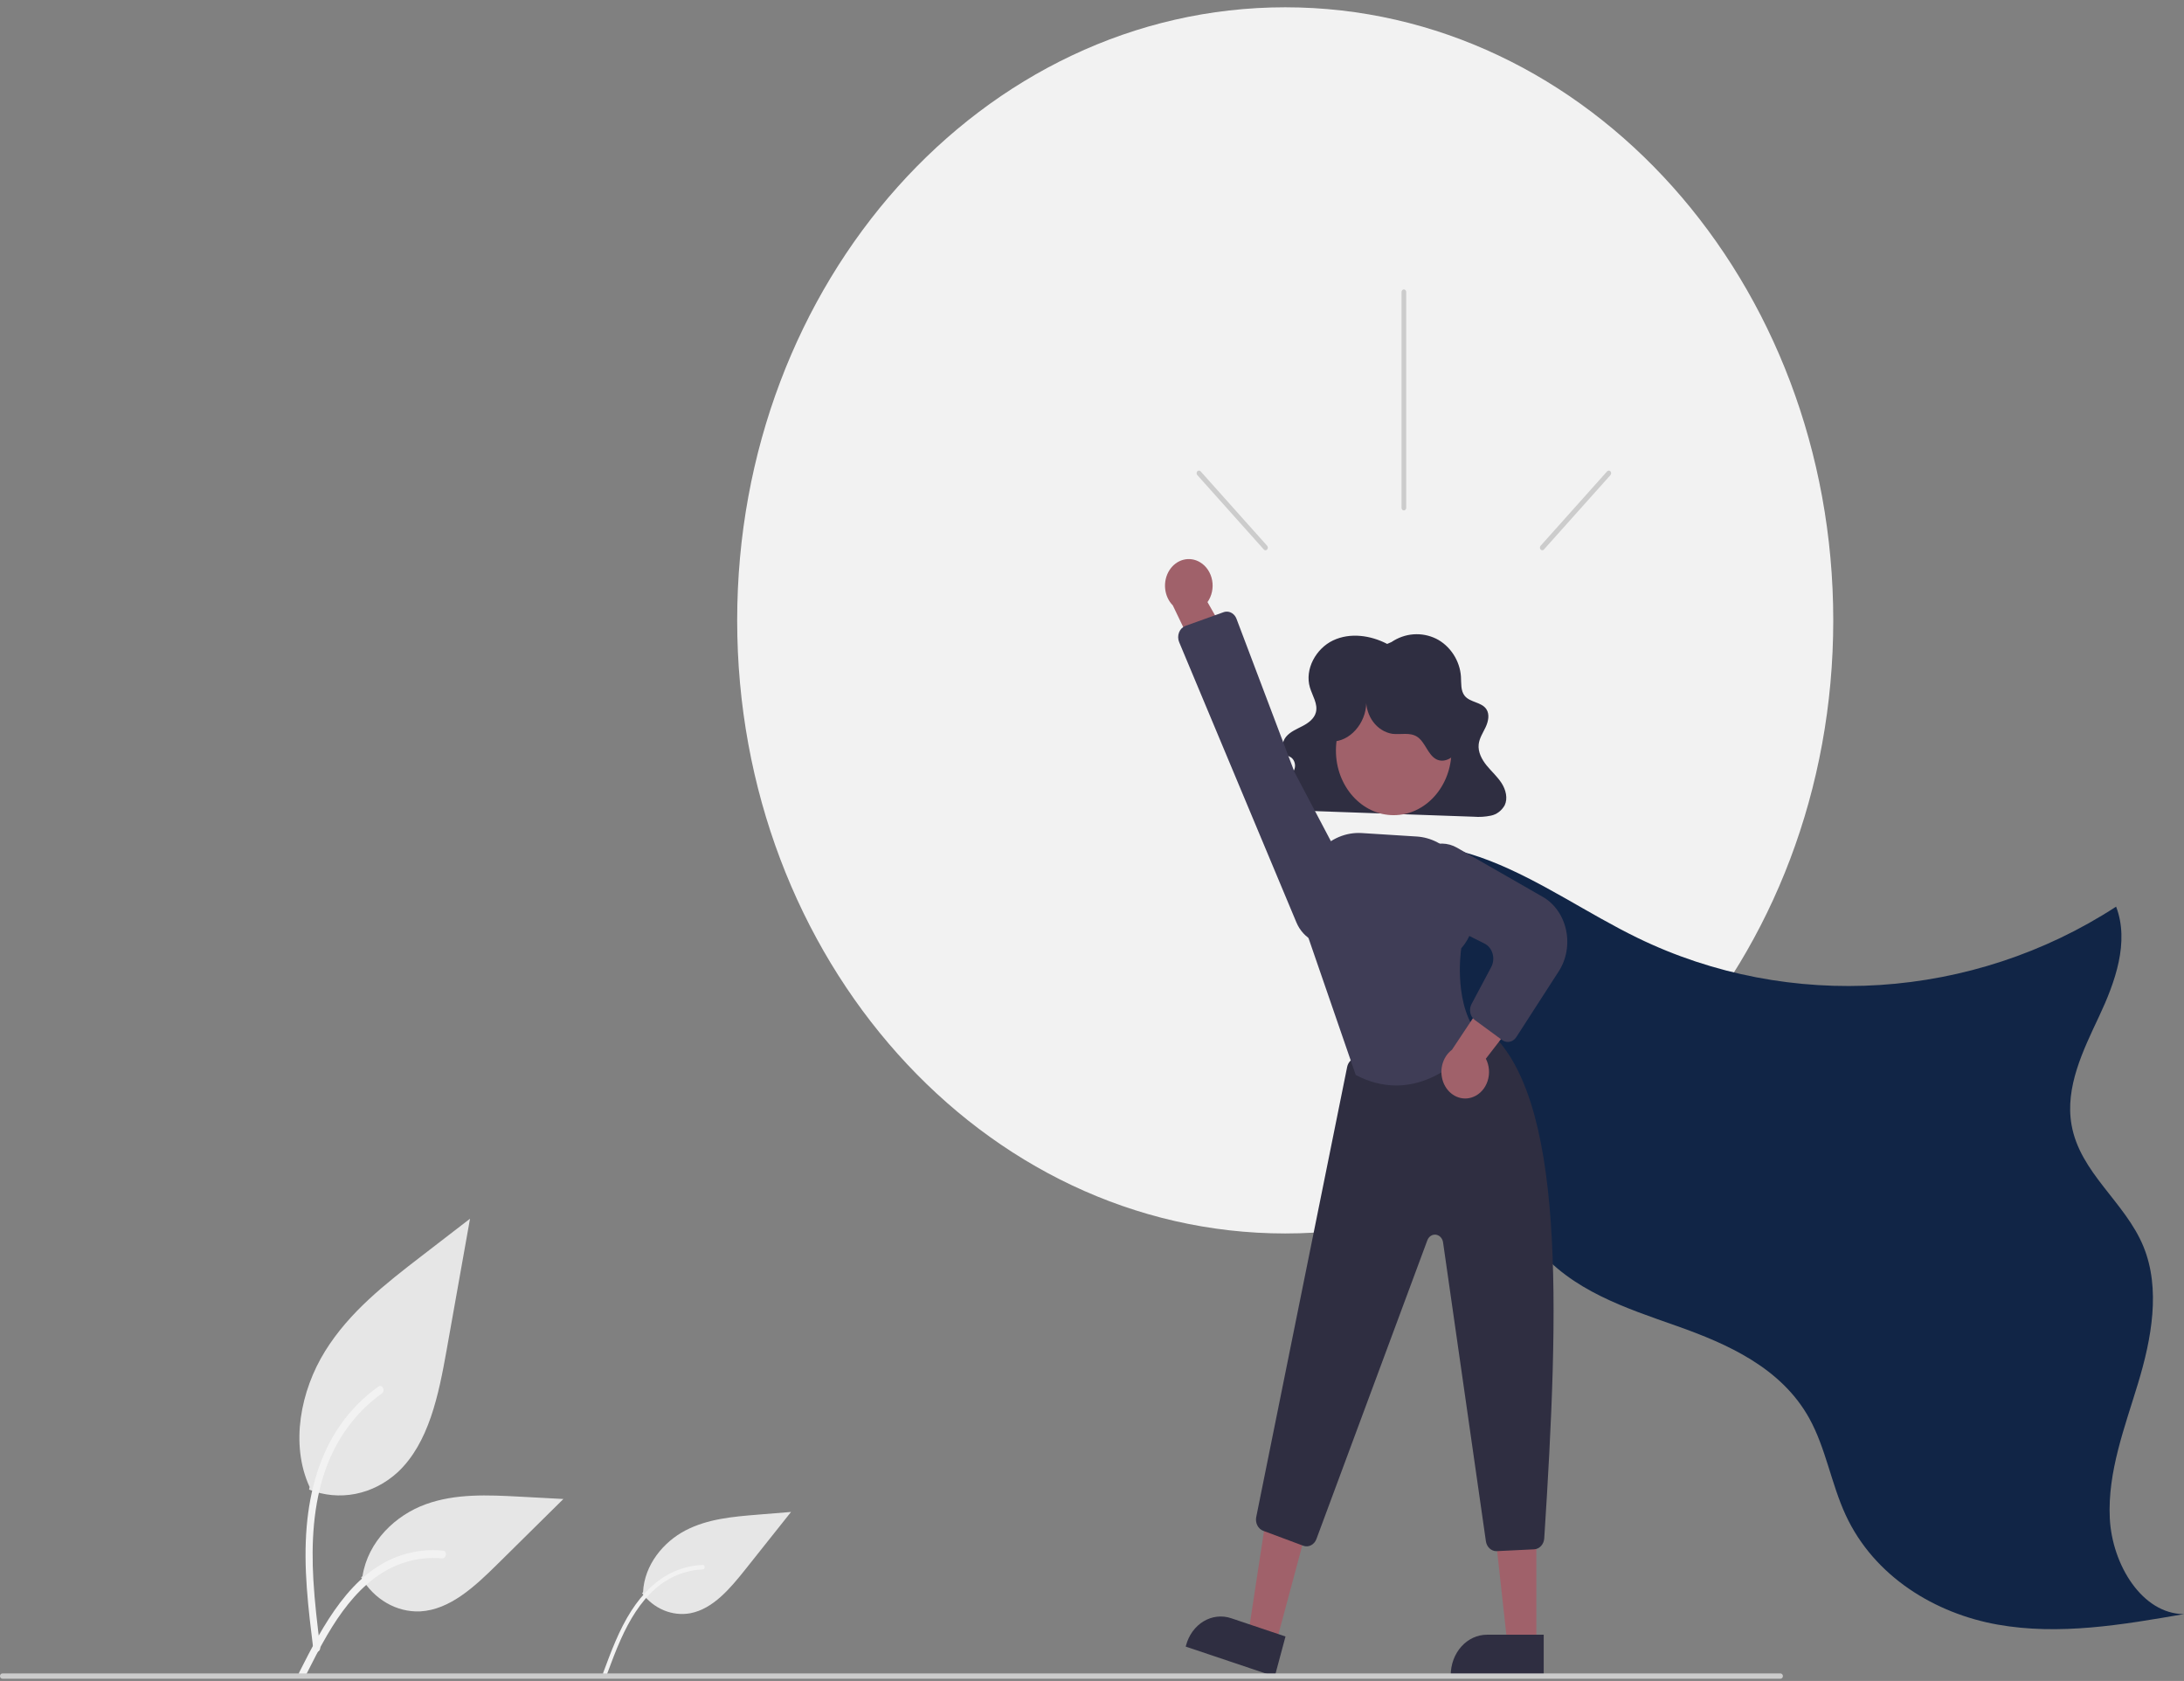 <svg width="230" height="177" viewBox="0 0 230 177" fill="none" xmlns="http://www.w3.org/2000/svg">
<rect x="0" y="0" width="230" height="177" fill="#808080" stroke="none"/>
<g clip-path="url(#clip0_54_25985)">
<path d="M135.348 129.883C167.223 129.883 193.063 100.98 193.063 65.326C193.063 29.671 167.223 0.768 135.348 0.768C103.473 0.768 77.633 29.671 77.633 65.326C77.633 100.98 103.473 129.883 135.348 129.883Z" fill="#F2F2F2"/>
<path d="M32.551 156.855C34.119 157.472 35.802 157.626 37.438 157.304C39.075 156.981 40.61 156.193 41.895 155.014C45.167 151.942 46.194 146.88 47.029 142.193L49.498 128.329L44.328 132.311C40.61 135.175 36.808 138.13 34.234 142.278C31.66 146.425 30.536 152.087 32.604 156.575" fill="#E6E6E6"/>
<path d="M32.993 173.64C32.47 169.377 31.931 165.058 32.298 160.749C32.624 156.922 33.668 153.184 35.793 150.12C36.921 148.496 38.294 147.105 39.849 146.009C40.255 145.722 40.628 146.441 40.224 146.726C37.533 148.629 35.452 151.438 34.28 154.749C32.985 158.431 32.778 162.445 33.001 166.357C33.136 168.722 33.421 171.072 33.709 173.419C33.732 173.525 33.718 173.637 33.67 173.732C33.622 173.827 33.543 173.898 33.45 173.93C33.355 173.959 33.254 173.945 33.168 173.89C33.083 173.836 33.02 173.746 32.993 173.64Z" fill="#F2F2F2"/>
<path d="M67.622 167.768C68.234 168.577 69.022 169.195 69.909 169.564C70.797 169.933 71.755 170.041 72.691 169.875C75.091 169.42 76.9 167.262 78.519 165.227L83.306 159.207L79.737 159.497C77.171 159.707 74.541 159.934 72.206 161.143C69.871 162.352 67.86 164.774 67.72 167.648" fill="#E6E6E6"/>
<path d="M63.515 176.163C64.356 173.898 65.204 171.601 66.495 169.601C67.642 167.824 69.118 166.323 70.953 165.501C71.926 165.067 72.959 164.825 74.007 164.788C74.28 164.778 74.278 165.252 74.006 165.262C72.192 165.329 70.445 166.039 69.016 167.29C67.43 168.683 66.294 170.589 65.395 172.584C64.852 173.791 64.387 175.038 63.924 176.285C63.908 176.345 63.872 176.395 63.824 176.426C63.776 176.457 63.719 176.467 63.665 176.453C63.611 176.436 63.565 176.397 63.536 176.342C63.508 176.288 63.501 176.223 63.515 176.163H63.515Z" fill="#F2F2F2"/>
<path d="M38.033 166.096C38.706 167.239 39.63 168.169 40.717 168.796C41.804 169.424 43.017 169.728 44.239 169.679C47.381 169.512 50 167.059 52.358 164.731L59.332 157.843L54.716 157.596C51.397 157.419 47.992 157.253 44.831 158.398C41.669 159.543 38.754 162.298 38.176 165.958" fill="#E6E6E6"/>
<path d="M31.515 176.091C34.033 171.106 36.955 165.566 42.175 163.795C43.626 163.304 45.148 163.129 46.658 163.277C47.134 163.323 47.016 164.144 46.54 164.098C44.008 163.863 41.482 164.611 39.385 166.216C37.367 167.752 35.797 169.887 34.467 172.152C33.653 173.539 32.923 174.985 32.194 176.429C31.96 176.891 31.279 176.558 31.515 176.091Z" fill="#F2F2F2"/>
<path d="M140.283 91.005C145.291 87.926 151.523 88.544 156.919 90.649C162.315 92.754 167.204 96.202 172.444 98.753C188.456 106.547 207.754 105.291 222.849 95.47C224.276 99.185 222.745 103.434 221.062 107.012C219.38 110.591 217.463 114.469 218.155 118.437C219.042 123.515 223.801 126.56 225.73 131.263C227.561 135.727 226.578 140.969 225.173 145.622C223.769 150.276 221.946 154.964 222.185 159.868C222.424 164.772 225.609 169.958 230 169.962C223.493 171.093 216.858 172.225 210.355 171.066C203.852 169.907 197.383 166.059 194.363 159.514C192.854 156.242 192.272 152.48 190.539 149.35C187.587 144.019 181.921 141.512 176.575 139.622C171.23 137.733 165.509 135.913 161.745 131.265C158.159 126.837 157.023 120.668 155.123 115.084C151.923 105.736 146.365 97.629 139.124 91.746" fill="#112546"/>
<path d="M146.086 67.804C144.328 66.889 142.169 66.589 140.381 67.439C138.592 68.289 137.372 70.468 137.951 72.396C138.213 73.27 138.81 74.13 138.578 75.013C138.399 75.693 137.774 76.141 137.16 76.46C136.547 76.779 135.875 77.048 135.432 77.586C134.988 78.124 134.895 79.05 135.45 79.467C135.632 79.605 135.86 79.67 136.038 79.815C136.189 79.952 136.297 80.139 136.349 80.348C136.401 80.558 136.393 80.781 136.326 80.985C136.178 81.396 135.934 81.755 135.62 82.024C134.991 82.631 134.159 83.326 134.354 84.188C134.427 84.418 134.548 84.625 134.707 84.792C134.867 84.959 135.06 85.08 135.27 85.146C135.707 85.287 136.16 85.353 136.614 85.344L155.184 85.999C155.797 86.05 156.413 86.011 157.017 85.884C157.311 85.824 157.59 85.697 157.838 85.511C158.086 85.325 158.296 85.083 158.457 84.802C158.813 84.066 158.579 83.159 158.14 82.471C157.701 81.784 157.079 81.241 156.566 80.61C156.052 79.979 155.632 79.191 155.723 78.375C155.795 77.722 156.18 77.157 156.457 76.564C156.733 75.97 156.894 75.229 156.536 74.683C156.031 73.913 154.82 73.983 154.246 73.266C153.813 72.725 153.897 71.946 153.854 71.249C153.75 69.57 152.712 67.986 151.233 67.25C150.481 66.889 149.663 66.733 148.847 66.795C148.031 66.857 147.239 67.136 146.538 67.607L146.086 67.804Z" fill="#2F2E41"/>
<path d="M134.352 173.134L131.443 172.157L133.43 159.144L137.722 160.586L134.352 173.134Z" fill="#A0616A"/>
<path d="M134.246 176.537L124.868 173.385L124.904 173.252C125.048 172.716 125.285 172.217 125.601 171.783C125.918 171.35 126.307 170.99 126.748 170.725C127.189 170.459 127.672 170.294 128.17 170.237C128.668 170.181 129.171 170.235 129.65 170.396L129.651 170.396L135.378 172.321L134.246 176.537Z" fill="#2F2E41"/>
<path d="M161.796 173.244L158.759 173.244L157.314 160.142L161.796 160.142L161.796 173.244Z" fill="#A0616A"/>
<path d="M162.57 176.537L152.778 176.536V176.398C152.778 175.838 152.877 175.284 153.068 174.766C153.26 174.249 153.541 173.779 153.895 173.383C154.249 172.988 154.669 172.673 155.131 172.459C155.593 172.245 156.089 172.135 156.59 172.135H156.59L162.57 172.135L162.57 176.537Z" fill="#2F2E41"/>
<path d="M157.581 163.334C157.316 163.334 157.059 163.228 156.858 163.036C156.656 162.844 156.522 162.577 156.481 162.285L151.971 130.822C151.942 130.613 151.852 130.422 151.716 130.275C151.579 130.129 151.404 130.037 151.217 130.012C151.03 129.987 150.84 130.032 150.677 130.138C150.514 130.245 150.387 130.408 150.315 130.603L138.633 162.061C138.524 162.351 138.321 162.585 138.065 162.716C137.809 162.846 137.518 162.864 137.251 162.766L133.031 161.192C132.769 161.095 132.548 160.892 132.412 160.623C132.276 160.353 132.235 160.036 132.297 159.735L141.87 112.349C141.917 112.121 142.02 111.912 142.168 111.746C142.315 111.58 142.502 111.463 142.705 111.41L155.544 108.076C155.702 108.036 155.866 108.034 156.024 108.071C156.183 108.108 156.332 108.182 156.463 108.289C164.917 115.16 164.203 137.609 162.627 161.985C162.608 162.29 162.488 162.577 162.292 162.79C162.096 163.003 161.837 163.128 161.564 163.142L157.63 163.333C157.613 163.334 157.597 163.334 157.581 163.334Z" fill="#2F2E41"/>
<path d="M146.772 85.837C150.132 85.837 152.856 82.791 152.856 79.032C152.856 75.274 150.132 72.227 146.772 72.227C143.412 72.227 140.688 75.274 140.688 79.032C140.688 82.791 143.412 85.837 146.772 85.837Z" fill="#A0616A"/>
<path d="M147.035 114.303C145.575 114.293 144.135 113.92 142.819 113.213L142.773 113.189L142.755 113.137L137.298 97.323L137.195 94.575C137.16 93.656 137.298 92.74 137.599 91.884C137.9 91.028 138.358 90.252 138.944 89.606C139.529 88.961 140.229 88.459 140.998 88.135C141.767 87.81 142.589 87.669 143.41 87.72L149.203 88.085C150.699 88.181 152.107 88.91 153.14 90.125C154.172 91.341 154.752 92.951 154.761 94.627C154.911 94.951 155.98 97.479 153.886 99.854C153.807 100.395 153.075 106.018 155.839 109.11L155.917 109.197L155.849 109.294C155.805 109.357 152.255 114.302 147.035 114.303Z" fill="#3F3D56"/>
<path d="M155.17 115.496C155.512 115.357 155.823 115.136 156.081 114.848C156.339 114.561 156.537 114.213 156.661 113.83C156.786 113.448 156.834 113.039 156.802 112.633C156.771 112.227 156.66 111.834 156.477 111.482L162.263 103.989L157.702 103.325L152.907 110.542C152.397 110.924 152.031 111.501 151.877 112.165C151.723 112.829 151.792 113.533 152.071 114.144C152.35 114.754 152.82 115.229 153.391 115.478C153.962 115.728 154.595 115.734 155.17 115.496Z" fill="#A0616A"/>
<path d="M158.788 109.713C158.571 109.713 158.358 109.641 158.177 109.507L155.315 107.408C155.075 107.232 154.904 106.959 154.84 106.646C154.775 106.333 154.821 106.004 154.969 105.728L157.04 101.834C157.152 101.624 157.223 101.389 157.249 101.145C157.274 100.902 157.253 100.655 157.187 100.422C157.121 100.188 157.011 99.972 156.865 99.789C156.72 99.606 156.541 99.46 156.341 99.36L150.389 96.375C149.657 96.003 149.06 95.365 148.695 94.563C148.33 93.762 148.218 92.846 148.38 91.965C148.491 91.371 148.723 90.814 149.058 90.337C149.394 89.859 149.823 89.475 150.313 89.213C150.802 88.952 151.339 88.82 151.882 88.829C152.424 88.838 152.958 88.986 153.441 89.263L162.47 94.438C163.079 94.787 163.614 95.279 164.037 95.881C164.46 96.483 164.762 97.18 164.922 97.924C165.082 98.668 165.097 99.443 164.965 100.194C164.832 100.945 164.556 101.655 164.156 102.276L159.692 109.195C159.589 109.355 159.453 109.486 159.296 109.576C159.139 109.666 158.965 109.713 158.788 109.713Z" fill="#3F3D56"/>
<path d="M140.549 78.065C142.47 77.892 144.065 75.745 143.865 73.601C143.843 74.485 144.111 75.347 144.62 76.024C145.129 76.701 145.843 77.144 146.625 77.271C147.506 77.38 148.472 77.081 149.24 77.579C150.089 78.129 150.361 79.467 151.246 79.943C152.101 80.403 153.188 79.776 153.61 78.825C154.033 77.875 153.929 76.734 153.649 75.719C153.25 74.273 152.522 72.967 151.538 71.929C150.554 70.89 149.346 70.154 148.032 69.792C146.719 69.43 145.343 69.455 144.04 69.863C142.738 70.272 141.552 71.051 140.597 72.124C139.79 73.033 139.148 74.192 139.044 75.468C138.94 76.745 139.469 78.129 140.494 78.703L140.549 78.065Z" fill="#2F2E41"/>
<path d="M126.394 59.214C126.715 59.407 126.994 59.677 127.211 60.004C127.428 60.331 127.579 60.707 127.652 61.106C127.726 61.505 127.72 61.917 127.635 62.313C127.551 62.709 127.39 63.08 127.163 63.399L131.909 71.757L127.31 71.669L123.509 63.745C123.055 63.285 122.768 62.653 122.702 61.971C122.636 61.29 122.796 60.605 123.152 60.046C123.508 59.487 124.034 59.094 124.632 58.941C125.23 58.788 125.857 58.885 126.394 59.214V59.214Z" fill="#A0616A"/>
<path d="M130.22 65.166L136.332 81.32L142.739 93.473C143.01 93.986 143.173 94.561 143.215 95.155C143.258 95.749 143.179 96.346 142.986 96.9C142.792 97.455 142.488 97.953 142.097 98.358C141.706 98.762 141.238 99.061 140.728 99.234C139.919 99.502 139.052 99.438 138.282 99.053C137.512 98.669 136.89 97.989 136.529 97.136L124.179 67.619C124.112 67.459 124.076 67.284 124.074 67.107C124.072 66.93 124.104 66.755 124.167 66.592C124.23 66.43 124.324 66.285 124.441 66.166C124.559 66.047 124.697 65.958 124.848 65.904L128.852 64.465C128.928 64.437 129.006 64.419 129.086 64.41C129.322 64.383 129.56 64.442 129.764 64.579C129.969 64.715 130.128 64.92 130.22 65.166Z" fill="#3F3D56"/>
<path d="M187.512 176.768H0.248C0.182 176.768 0.119 176.738 0.073 176.686C0.026 176.634 0 176.564 0 176.49C0 176.417 0.026 176.346 0.073 176.295C0.119 176.243 0.182 176.213 0.248 176.213H187.512C187.578 176.213 187.641 176.243 187.687 176.295C187.734 176.346 187.76 176.417 187.76 176.49C187.76 176.564 187.734 176.634 187.687 176.686C187.641 176.738 187.578 176.768 187.512 176.768Z" fill="#CCCCCC"/>
<path d="M148.092 30.75V53.47C148.092 53.544 148.066 53.614 148.02 53.666C147.973 53.718 147.91 53.747 147.844 53.747C147.779 53.747 147.716 53.718 147.669 53.666C147.623 53.614 147.597 53.544 147.597 53.47V30.75C147.597 30.677 147.623 30.606 147.669 30.554C147.716 30.502 147.779 30.473 147.844 30.473C147.91 30.473 147.973 30.502 148.02 30.554C148.066 30.606 148.092 30.677 148.092 30.75Z" fill="#CCCCCC"/>
<path d="M169.6 50.025L162.593 57.861C162.547 57.913 162.484 57.942 162.418 57.942C162.353 57.942 162.29 57.913 162.243 57.861C162.197 57.809 162.171 57.739 162.171 57.665C162.171 57.592 162.197 57.522 162.243 57.47L169.249 49.633C169.272 49.607 169.299 49.587 169.33 49.572C169.36 49.559 169.392 49.551 169.424 49.551C169.457 49.551 169.489 49.558 169.519 49.572C169.55 49.586 169.577 49.607 169.6 49.632C169.623 49.658 169.641 49.689 169.654 49.722C169.666 49.756 169.672 49.792 169.672 49.829C169.672 49.865 169.666 49.901 169.653 49.935C169.641 49.968 169.623 49.999 169.6 50.025Z" fill="#CCCCCC"/>
<path d="M126.09 50.025L133.096 57.861C133.142 57.913 133.205 57.943 133.271 57.943C133.337 57.943 133.4 57.913 133.446 57.861C133.492 57.809 133.519 57.739 133.519 57.666C133.519 57.592 133.492 57.522 133.446 57.47L126.44 49.633C126.417 49.607 126.39 49.587 126.359 49.572C126.329 49.559 126.297 49.551 126.265 49.551C126.232 49.551 126.2 49.558 126.17 49.572C126.14 49.586 126.112 49.607 126.089 49.632C126.066 49.658 126.048 49.689 126.035 49.722C126.023 49.756 126.017 49.792 126.017 49.829C126.017 49.865 126.023 49.901 126.036 49.935C126.048 49.968 126.066 49.999 126.09 50.025Z" fill="#CCCCCC"/>
</g>
<defs>
<clipPath id="clip0_54_25985">
<rect width="230" height="176" fill="white" transform="translate(0 0.768)"/>
</clipPath>
</defs>
</svg>
